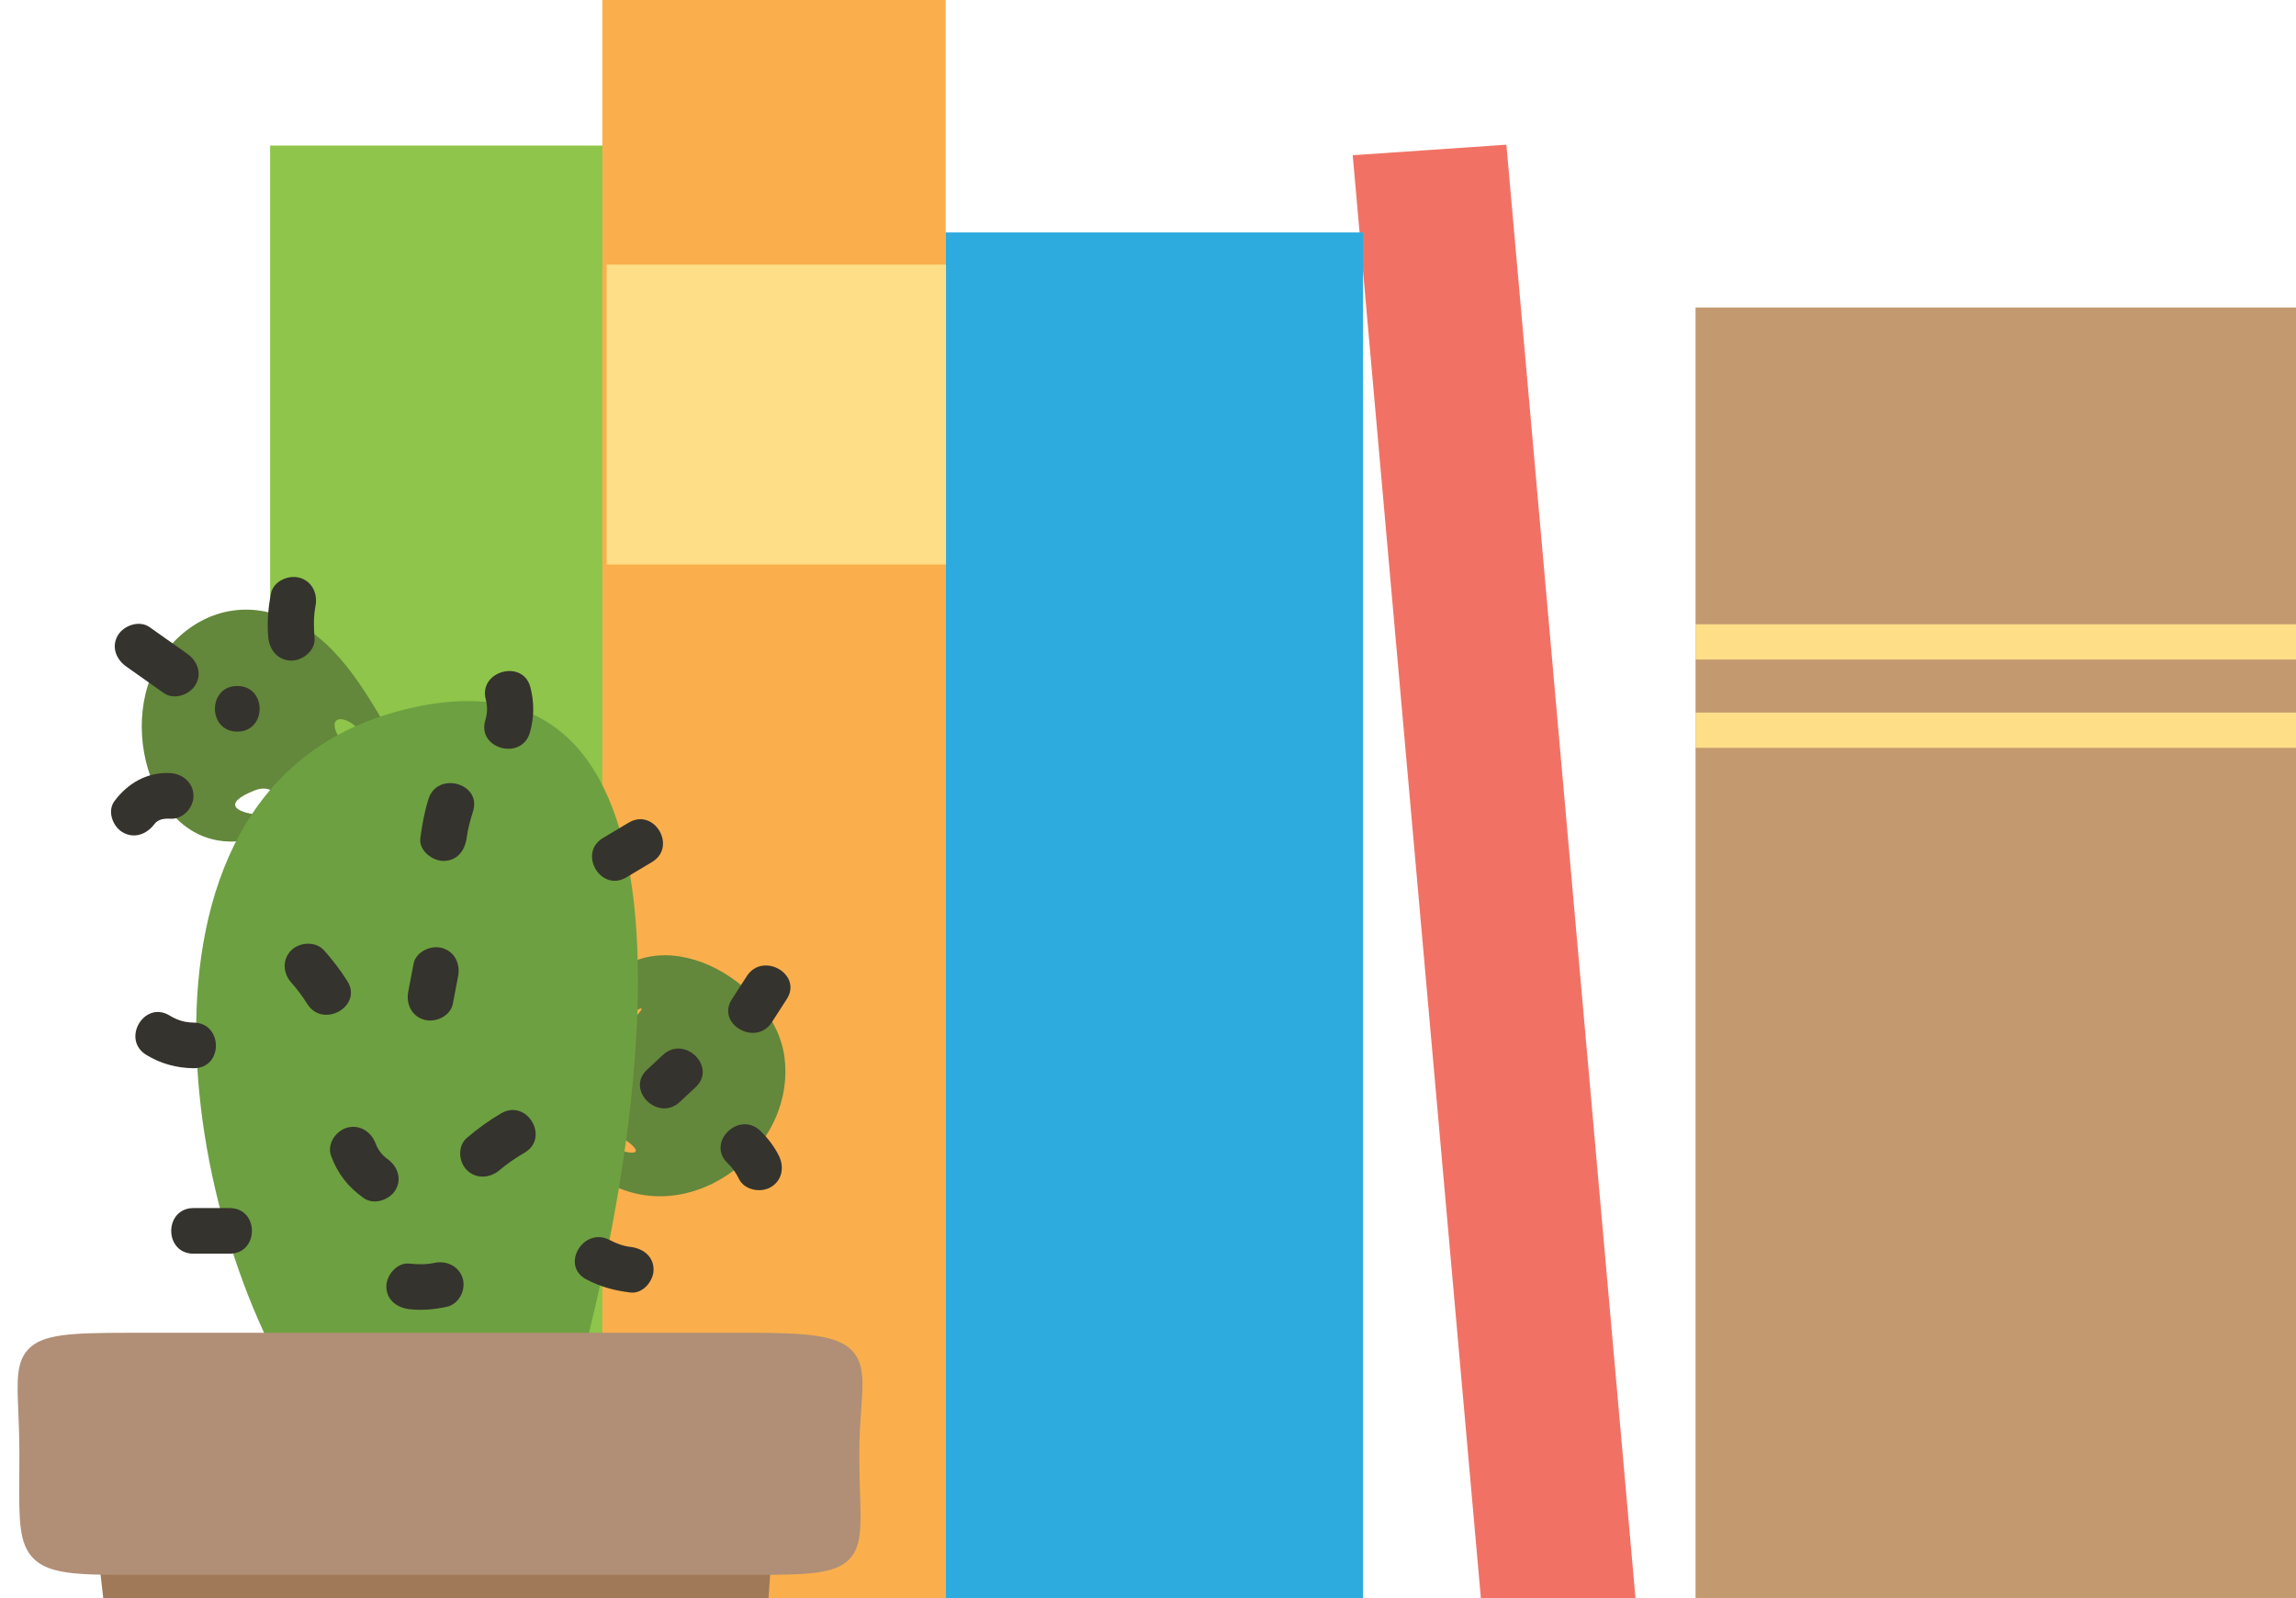 <?xml version="1.0" encoding="UTF-8"?>
<svg width="102px" height="71px" viewBox="0 0 102 71" version="1.1" xmlns="http://www.w3.org/2000/svg" xmlns:xlink="http://www.w3.org/1999/xlink">
    <!-- Generator: Sketch 53.2 (72643) - https://sketchapp.com -->
    <title>book</title>
    <desc>Created with Sketch.</desc>
    <g id="MY-CLASSES-✅-" stroke="none" stroke-width="1" fill="none" fill-rule="evenodd">
        <g id="MY-CLASSES---LINK-CLASSES" transform="translate(-1013, -398)">
            <g id="Center-Panel" transform="translate(325, 142)">
                <g id="Link-Class-Push" transform="translate(0, 187)">
                    <g id="Illustration" transform="translate(688, 69)">
                        <g id="book" transform="translate(0, -0)">
                            <g id="books" transform="translate(12, 0)" fill-rule="nonzero">
                                <rect id="Rectangle-path" fill="#8EC54A" x="0" y="6.467" width="15.254" height="87.712"></rect>
                                <polygon id="Rectangle-path" fill="#F17265" transform="translate(55.386, 50.317) rotate(-4.52) translate(-55.386, -50.317) " points="51.539 6.456 58.382 6.528 59.232 94.179 52.389 94.106"></polygon>
                                <rect id="Rectangle-path" fill="#FAAF4C" x="14.759" y="0" width="15.254" height="94.179"></rect>
                                <rect id="Rectangle-path" fill="#2DABDF" x="30.013" y="10.326" width="18.541" height="83.84"></rect>
                                <polygon id="Rectangle-path" fill="#FFDE88" points="14.949 11.755 30.026 11.755 30.026 25.077 14.949 25.077"></polygon>
                                <polygon id="Rectangle-path" fill="#C39A6F" points="63.325 13.66 96.244 13.66 96.244 94.179 63.325 94.179"></polygon>
                                <polygon id="Rectangle-path" fill="#FFDE88" points="63.325 27.733 96.244 27.733 96.244 29.3 63.325 29.3"></polygon>
                                <polygon id="Rectangle-path" fill="#FFDE88" points="63.325 31.656 96.244 31.656 96.244 33.223 63.325 33.223"></polygon>
                            </g>
                            <g id="cactus" transform="translate(0, 25)">
                                <path d="M11.335,10.107 C8.234,11.315 14.129,11.865 15.592,10.109 C17.833,7.417 13.953,5.912 15.067,7.777 C15.738,8.901 17.516,7.881 16.841,6.754 C15.659,4.775 14.243,2.679 11.798,2.173 C9.816,1.762 7.985,2.802 7,4.477 C5.066,7.773 7.263,13.86 11.881,12.061 C13.097,11.588 12.568,9.627 11.335,10.107" id="Fill-267" fill="#63873B"></path>
                                <path d="M28.442,19.935 C28.993,19.184 25.615,21.759 26.3,22.122 C27.34,22.673 25.058,22.212 25.038,23.379 C24.998,25.871 29.854,27.013 27.694,25.582 C26.593,24.852 25.563,26.608 26.656,27.332 C30.404,29.816 35.376,26.203 34.853,21.987 C34.423,18.53 29.137,15.547 26.668,18.913 C25.891,19.971 27.674,20.983 28.442,19.935" id="Fill-268" fill="#63873B"></path>
                                <path d="M15.819,37.176 C18.995,37.107 23.259,36.987 23.259,36.987 C22.864,38.236 24.848,38.769 25.242,37.526 C27.417,30.662 33.879,2.069 17.536,6.637 C4.43,10.299 8.182,30.827 14.366,38.61 C15.181,39.635 16.626,38.192 15.819,37.176" id="Fill-269" fill="#6DA041"></path>
                                <path d="M5.607,4.609 C6.163,5.003 6.721,5.397 7.278,5.791 C7.729,6.111 8.422,5.869 8.684,5.428 C8.987,4.919 8.768,4.361 8.316,4.042 C7.758,3.647 7.201,3.253 6.644,2.86 C6.192,2.54 5.5,2.782 5.237,3.223 C4.936,3.733 5.155,4.289 5.607,4.609" id="Fill-270" fill="#35332D"></path>
                                <path d="M21.58,6.07 C21.665,6.397 21.652,6.688 21.557,7.012 C21.19,8.268 23.172,8.804 23.538,7.552 C23.734,6.883 23.736,6.203 23.562,5.532 C23.235,4.269 21.251,4.804 21.58,6.07" id="Fill-271" fill="#35332D"></path>
                                <path d="M6.499,21.864 C7.136,22.255 7.851,22.448 8.599,22.457 C9.922,22.469 9.924,20.443 8.599,20.429 C8.202,20.425 7.873,20.32 7.535,20.115 C6.408,19.426 5.375,21.178 6.499,21.864" id="Fill-272" fill="#35332D"></path>
                                <path d="M18.371,17.821 C18.292,18.233 18.213,18.647 18.136,19.059 C18.033,19.596 18.287,20.152 18.854,20.305 C19.354,20.441 20.014,20.138 20.117,19.597 C20.196,19.185 20.275,18.773 20.353,18.36 C20.455,17.822 20.202,17.268 19.636,17.114 C19.134,16.978 18.474,17.28 18.371,17.821" id="Fill-273" fill="#35332D"></path>
                                <path d="M14.706,26.343 C14.997,27.14 15.466,27.738 16.164,28.229 C16.616,28.547 17.307,28.308 17.57,27.866 C17.871,27.357 17.654,26.798 17.2,26.48 C16.97,26.317 16.782,26.064 16.689,25.805 C16.499,25.29 15.989,24.943 15.424,25.097 C14.919,25.233 14.517,25.826 14.706,26.343" id="Fill-274" fill="#35332D"></path>
                                <path d="M33.178,18.364 C32.957,18.706 32.736,19.047 32.515,19.391 C31.802,20.494 33.579,21.512 34.289,20.414 C34.51,20.071 34.731,19.729 34.952,19.386 C35.664,18.283 33.888,17.265 33.178,18.364" id="Fill-275" fill="#35332D"></path>
                                <path d="M32.321,26.67 C32.547,26.885 32.693,27.098 32.832,27.38 C33.074,27.872 33.786,28.003 34.238,27.743 C34.748,27.448 34.85,26.851 34.607,26.356 C34.401,25.938 34.113,25.56 33.775,25.236 C32.824,24.328 31.369,25.759 32.321,26.67" id="Fill-276" fill="#35332D"></path>
                                <path d="M30.198,23.956 C30.433,23.737 30.667,23.519 30.902,23.3 C31.864,22.401 30.409,20.969 29.449,21.867 C29.214,22.085 28.98,22.304 28.744,22.524 C27.783,23.423 29.238,24.854 30.198,23.956" id="Fill-277" fill="#35332D"></path>
                                <path d="M27.827,13.977 C28.207,13.75 28.586,13.523 28.965,13.297 C30.095,12.622 29.064,10.868 27.928,11.547 C27.549,11.773 27.169,12.001 26.789,12.227 C25.659,12.902 26.691,14.656 27.827,13.977" id="Fill-278" fill="#35332D"></path>
                                <path d="M12.94,18.651 C13.209,18.952 13.44,19.266 13.655,19.607 C14.352,20.712 16.132,19.695 15.429,18.585 C15.124,18.1 14.775,17.645 14.394,17.217 C14.026,16.808 13.315,16.849 12.94,17.217 C12.526,17.627 12.572,18.239 12.94,18.651" id="Fill-279" fill="#35332D"></path>
                                <path d="M19.034,10.499 C18.856,11.07 18.753,11.643 18.673,12.234 C18.601,12.777 19.198,13.247 19.701,13.247 C20.317,13.247 20.656,12.778 20.729,12.234 C20.783,11.829 20.894,11.427 21.016,11.038 C21.405,9.788 19.421,9.253 19.034,10.499" id="Fill-280" fill="#35332D"></path>
                                <path d="M22.194,26.983 C22.54,26.69 22.911,26.439 23.303,26.21 C24.441,25.547 23.408,23.795 22.266,24.46 C21.723,24.776 21.218,25.144 20.742,25.549 C20.32,25.907 20.369,26.617 20.742,26.983 C21.159,27.395 21.773,27.341 22.194,26.983" id="Fill-281" fill="#35332D"></path>
                                <path d="M18.193,33.162 C18.749,33.224 19.297,33.174 19.843,33.057 C20.386,32.942 20.701,32.317 20.56,31.811 C20.407,31.258 19.84,30.987 19.297,31.104 C18.927,31.182 18.568,31.177 18.193,31.136 C17.641,31.075 17.164,31.646 17.164,32.149 C17.164,32.748 17.638,33.101 18.193,33.162" id="Fill-282" fill="#35332D"></path>
                                <path d="M8.6,30.696 L10.199,30.696 C11.521,30.696 11.523,28.669 10.199,28.669 L8.6,28.669 C7.277,28.669 7.275,30.696 8.6,30.696" id="Fill-283" fill="#35332D"></path>
                                <path d="M26.048,31.837 C26.677,32.168 27.303,32.338 28.007,32.421 C28.559,32.487 29.035,31.909 29.035,31.408 C29.035,30.807 28.562,30.46 28.007,30.395 C27.684,30.357 27.37,30.237 27.086,30.088 C25.918,29.475 24.879,31.224 26.048,31.837" id="Fill-284" fill="#35332D"></path>
                                <path d="M12.036,1.371 C11.912,2.025 11.857,2.671 11.92,3.334 C11.973,3.879 12.355,4.347 12.948,4.347 C13.463,4.347 14.027,3.882 13.975,3.334 C13.931,2.858 13.928,2.382 14.017,1.91 C14.12,1.373 13.866,0.818 13.3,0.664 C12.799,0.529 12.139,0.83 12.036,1.371" id="Fill-285" fill="#35332D"></path>
                                <path d="M6.858,11.613 C7.03,11.38 7.317,11.358 7.569,11.373 C8.123,11.404 8.596,10.885 8.596,10.36 C8.596,9.785 8.125,9.377 7.569,9.345 C6.543,9.288 5.674,9.796 5.084,10.59 C4.753,11.031 5.007,11.72 5.452,11.977 C5.972,12.277 6.527,12.055 6.858,11.613" id="Fill-286" fill="#35332D"></path>
                                <path d="M10.541,7.501 C11.864,7.501 11.866,5.475 10.541,5.475 C9.219,5.475 9.216,7.501 10.541,7.501" id="Fill-287" fill="#35332D"></path>
                                <path d="M32.871,40.413 C32.756,39.387 3.356,35.152 3.474,36.189 C4.666,46.697 5.858,57.204 7.049,67.711 C7.076,67.948 7.19,68.126 7.34,68.254 C7.471,68.435 7.674,68.567 7.97,68.567 L31.126,68.567 C31.697,68.567 31.947,68.449 32.098,68.053 C32.217,67.72 32.291,67.336 32.321,67.031 C33.229,58.172 33.961,49.301 34.516,40.413 C34.581,39.371 32.936,39.375 32.871,40.413" id="Fill-288" fill="#9F7958"></path>
                                <path d="M37.856,35.005 C37.216,34.329 35.895,34.21 33.354,34.21 L5.684,34.21 C3.101,34.21 1.902,34.278 1.273,34.925 C0.72,35.494 0.755,36.332 0.814,37.719 C0.835,38.245 0.861,38.863 0.861,39.588 L0.857,40.588 C0.843,42.525 0.835,43.59 1.494,44.245 C2.186,44.932 3.47,44.965 5.684,44.965 L33.354,44.965 C35.845,44.965 37.073,44.937 37.717,44.282 C38.28,43.709 38.254,42.866 38.207,41.339 C38.193,40.838 38.174,40.259 38.174,39.588 C38.174,38.815 38.22,38.171 38.261,37.603 C38.346,36.387 38.402,35.583 37.856,35.005" id="Fill-289" fill="#B08F76"></path>
                            </g>
                        </g>
                    </g>
                </g>
            </g>
        </g>
    </g>
</svg>